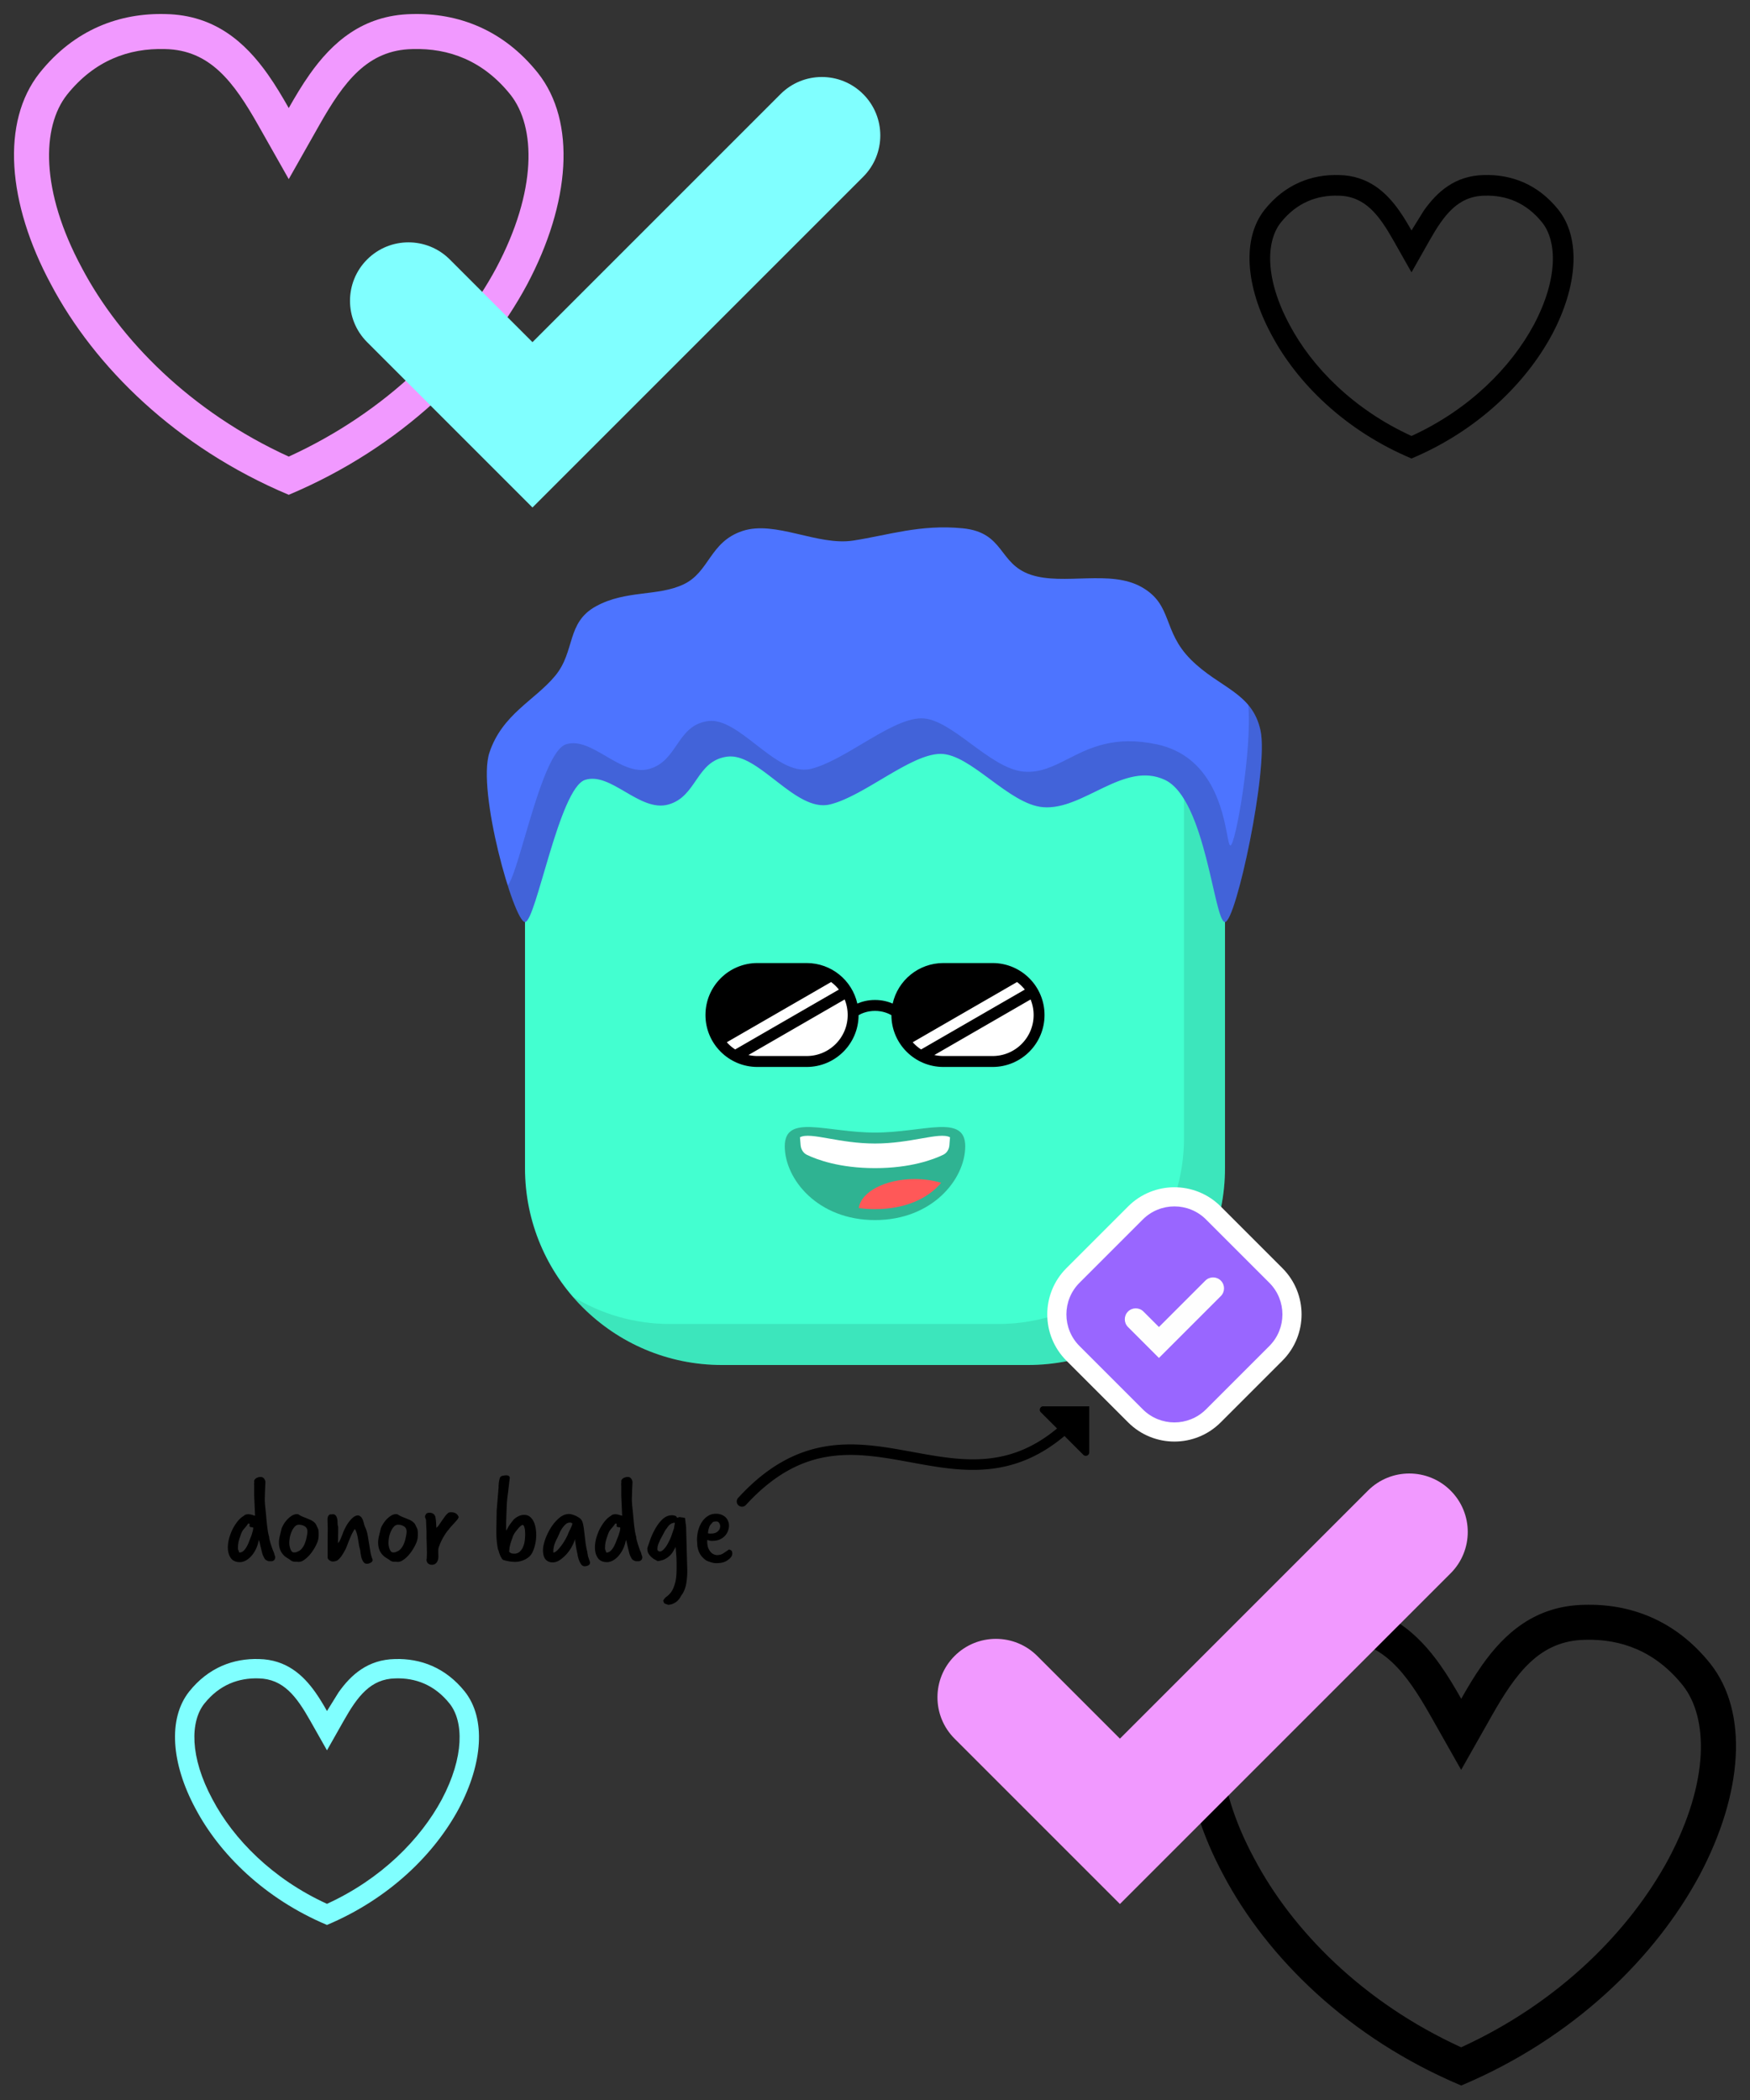 <svg xmlns="http://www.w3.org/2000/svg" width="500" height="600" fill="none" xmlns:v="https://vecta.io/nano"><rect width="100%" height="100%" fill="#333333" stroke="none"/><path d="M150 227.5c0-20.71 16.79-37.5 37.5-37.5h125c20.71 0 37.5 16.79 37.5 37.5v106.25c0 31.066-25.184 56.25-56.25 56.25h-87.5c-31.066 0-56.25-25.184-56.25-56.25V227.5z" fill="#43ffd0"/><path fill-rule="evenodd" d="M163.613 370.437C173.93 382.415 189.205 390 206.253 390h87.5c31.066 0 56.25-25.184 56.25-56.25V227.5c0-13.355-6.982-25.08-17.495-31.724 3.66 5.8 5.776 12.65 5.776 20.006v109.375c0 29.34-23.784 53.125-53.125 53.125h-93.75c-10.2 0-19.7-2.87-27.796-7.844z" fill="#000" fill-opacity=".1"/><path d="M332.812 222.812c11.718 5.47 14.062 40.625 17.187 40.625s12.5-43.75 10.156-54.688-11.718-12.11-19.92-20.312-5.078-15.625-14.063-20.703-22.265-.39-31.64-3.516-7.422-12.11-19.532-13.28-21.093 1.953-31.25 3.515-22.265-5.86-31.64-2.734-9.375 11.72-16.797 15.234-16.406 1.563-25 6.25-5.86 12.89-11.72 19.922S143.5 204.062 139.844 215s7.03 48.438 10.155 48.438 9.766-38.28 17.188-40.625 15.625 9.375 23.828 7.03 7.813-12.5 16.797-13.672 19.532 16.016 29.297 13.672 23.047-14.453 31.64-14.453 19.532 14.453 29.297 15.234c11.512.92 23.048-13.28 34.766-7.812z" fill="#4d74ff"/><g fill-rule="evenodd"><g fill="#000"><path d="M350.617 238.45c-1.302-6.76-4.32-22.445-20.15-25.794-12.086-2.556-19.13 1.022-25.276 4.145-4.184 2.126-7.953 4.04-12.615 3.668-4.898-.392-10.092-4.224-15.137-7.947-5.01-3.698-9.876-7.287-14.16-7.287-4.713 0-10.836 3.642-17.016 7.318-5.09 3.027-10.215 6.076-14.625 7.135-5.123 1.23-10.462-2.917-15.677-6.968-4.725-3.67-9.35-7.26-13.62-6.704-4.734.617-6.865 3.73-9.022 6.877-1.937 2.828-3.894 5.686-7.775 6.795-4.17 1.19-8.34-1.25-12.406-3.632-3.934-2.304-7.773-4.552-11.422-3.4-4.415 1.394-8.552 15.502-11.84 26.706-1.944 6.63-3.6 12.242-4.82 13.604 1.947 6.144 3.88 10.472 4.942 10.472 1.266 0 3.1-6.286 5.35-13.92 3.286-11.204 7.424-25.31 11.838-26.705 3.65-1.153 7.488 1.095 11.423 3.4 4.067 2.382 8.236 4.823 12.406 3.632 3.88-1.11 5.838-3.967 7.775-6.794 2.157-3.15 4.288-6.26 9.02-6.878 4.27-.557 8.895 3.034 13.62 6.704 5.215 4.05 10.554 8.198 15.677 6.968 4.4-1.058 9.536-4.108 14.624-7.135 6.18-3.676 12.304-7.318 17.017-7.318 4.282 0 9.147 3.59 14.16 7.288 5.045 3.722 10.24 7.554 15.137 7.946 4.99.4 9.982-2.042 14.993-4.49 6.552-3.203 13.133-6.42 19.773-3.32 7.577 3.536 11.235 19.485 13.72 30.315 1.357 5.92 2.364 10.3 3.47 10.3 3.125 0 12.5-43.75 10.156-54.688-.665-3.104-1.897-5.42-3.507-7.336 1.137 12.78-3.646 40.15-5.1 40.15-.344 0-.575-1.2-.943-3.113z" fill-opacity=".15"/><path d="M201.562 290c0-8.198 6.646-14.844 14.844-14.844h14.063c7.076 0 12.996 4.952 14.483 11.58 1.226-.532 2.94-1.033 5.048-1.033s3.822.5 5.048 1.033c1.487-6.628 7.407-11.58 14.483-11.58h14.063c8.198 0 14.844 6.646 14.844 14.844s-6.646 14.844-14.844 14.844H269.53c-8.18 0-14.817-6.62-14.843-14.795-.815-.476-2.453-1.22-4.688-1.22s-3.873.745-4.688 1.22c-.026 8.175-6.662 14.795-14.843 14.795h-14.063c-8.198 0-14.844-6.646-14.844-14.844z"/></g><path d="M292.8 282.737a11.821 11.821 0 0 0-2.22-2.153l-29.798 17.203c.7.787 1.505 1.48 2.393 2.054l29.625-17.104zm1.65 2.824c.56 1.37.87 2.868.87 4.44 0 6.472-5.246 11.72-11.72 11.72h-14.06a11.81 11.81 0 0 1-2.582-.285l27.493-15.873zm-54.774-2.824a11.821 11.821 0 0 0-2.22-2.153l-29.798 17.203c.7.787 1.505 1.48 2.393 2.054l29.625-17.104zm1.65 2.824c.56 1.37.87 2.868.87 4.44 0 6.472-5.246 11.72-11.72 11.72h-14.062a11.81 11.81 0 0 1-2.582-.285l27.493-15.873z" fill="#fff"/><path d="M250 348.593c16.406 0 25.78-11.718 25.78-21.093s-11.938-3.907-25.78-3.907-25.78-5.468-25.78 3.907 9.375 21.093 25.78 21.093z" fill="#000" fill-opacity=".3"/><path d="M271.437 324.94l-.192 2.308c-.096 1.148-.712 2.185-1.75 2.686-2.804 1.355-9.303 3.818-19.496 3.818-10.122 0-16.6-2.428-19.437-3.79-1.074-.516-1.714-1.6-1.813-2.778l-.188-2.245c1.526-.834 4.42-.325 8.307.36 3.616.635 8.092 1.423 13.13 1.423s9.515-.788 13.13-1.423c3.89-.684 6.782-1.193 8.307-.36z" fill="#fff"/><path d="M268.903 337.94c-3.837 4.6-10.426 7.528-18.9 7.528-1.617 0-3.166-.106-4.64-.31.638-4.634 7.543-8.283 15.968-8.283 2.74 0 5.317.386 7.572 1.066z" fill="#ff5858"/></g><path d="M322.325 344.695c7.302-7.302 19.142-7.302 26.444 0l17.63 17.63c7.303 7.302 7.303 19.142 0 26.444l-17.63 17.63c-7.302 7.303-19.142 7.303-26.444 0l-17.63-17.63c-7.302-7.302-7.302-19.142 0-26.444l17.63-17.63z" fill="#fff"/><path d="M326.508 348.43c4.992-4.99 13.086-4.99 18.077 0l18.077 18.077c4.992 4.992 4.992 13.086 0 18.077l-18.077 18.077c-4.99 4.992-13.085 4.992-18.077 0l-18.077-18.077c-4.99-4.99-4.99-13.085 0-18.077l18.077-18.077z" fill="#96f"/><path d="M348.807 370.31c1.22-1.22 1.22-3.2 0-4.42s-3.2-1.22-4.42 0l-13.26 13.258-4.42-4.42c-1.22-1.22-3.2-1.22-4.42 0s-1.22 3.2 0 4.42l8.84 8.84 17.678-17.678z" fill="#fefefe"/><g fill-rule="evenodd"><path d="M411.524 475.75c2.227 3.155 4.174 6.452 5.967 9.622 1.794-3.17 3.74-6.467 5.968-9.622 6.396-9.06 15.104-16.942 29.14-17.23 13.154-.387 26.115 4.352 36.077 16.83 11.026 13.928 9.285 37.14-3.095 60.45-12.574 23.406-35.883 46.522-68.09 60.062-32.207-13.54-55.517-36.656-67.897-60.062-12.573-23.3-14.314-46.522-3.288-60.45 9.962-12.477 22.922-17.216 36.076-16.83 14.037.287 22.746 8.17 29.142 17.23zm-57.4 5.822c7.82-9.784 17.654-13.358 27.954-13.056l.045.002h.045c12.803.26 19.55 9.306 26.6 21.778l8.703 15.377 8.703-15.377c7.06-12.472 13.808-21.517 26.61-21.778h.045l.044-.002c10.3-.302 20.134 3.272 27.955 13.056 7.25 9.18 7.642 27.418-4.088 49.516-10.996 20.46-31.206 41.037-59.27 53.857-28.078-12.826-48.26-33.406-59.057-53.82l-.02-.036-.02-.036c-11.91-22.078-11.503-40.312-4.26-49.48z" fill="#000"/><path d="M90.122 483.544c1.232 1.745 2.31 3.57 3.301 5.323l3.301-5.323c3.538-5.012 8.356-9.373 16.122-9.532 7.277-.214 14.447 2.408 19.958 9.3 6.1 7.706 5.137 20.547-1.712 33.443-6.956 12.95-19.85 25.737-37.669 33.228-17.818-7.49-30.713-20.28-37.562-33.228-6.956-12.896-7.919-25.737-1.819-33.443 5.511-6.902 12.681-9.524 19.958-9.3 7.766.16 12.584 4.52 16.122 9.532zm-31.75 3.22c4.327-5.414 9.767-7.39 15.465-7.223h.025l.025.001c7.083.145 10.817 5.148 14.722 12.048l4.814 8.507 4.814-8.507c3.905-6.9 7.639-11.903 14.722-12.048l.025-.001h.024c5.7-.168 11.14 1.81 15.465 7.222 4.012 5.078 4.23 15.17-2.26 27.394-6.084 11.32-17.265 22.704-32.791 29.796-15.534-7.096-26.699-18.482-32.672-29.776l-.011-.02-.011-.02c-6.589-12.215-6.364-22.302-2.357-27.374z" fill="#80ffff"/></g><path d="M414.467 449.514c6.523-6.523 6.523-17.1 0-23.622s-17.1-6.523-23.622 0l-70.865 70.866-23.622-23.623c-6.523-6.523-17.1-6.523-23.622 0s-6.523 17.1 0 23.622L319.98 544l94.488-94.486z" fill="#f199ff"/><g fill-rule="evenodd"><path d="M399.766 60.173c1.313 1.86 2.46 3.805 3.52 5.673l3.518-5.673c3.772-5.343 8.907-9.991 17.185-10.16v.001-.001c7.756-.228 15.4 2.567 21.273 9.924 6.502 8.213 5.475 21.901-1.825 35.646-7.414 13.802-21.16 27.433-40.15 35.418-18.993-7.985-32.738-21.616-40.038-35.418-7.414-13.745-8.44-27.433-1.94-35.646 5.874-7.357 13.517-10.152 21.273-9.924 8.278.169 13.413 4.817 17.185 10.16zm-33.842 3.433c4.612-5.77 10.4-7.878 16.484-7.7l.027.001.026.001c7.55.154 11.53 5.488 15.692 12.842l5.132 9.067 5.13-9.067c4.163-7.355 8.142-12.688 15.692-12.842l.026-.001.027-.001c6.074-.179 11.873 1.929 16.485 7.7 4.275 5.413 4.506 16.168-2.41 29.198-6.484 12.064-18.402 24.199-34.95 31.759-16.558-7.564-28.458-19.7-34.826-31.738l-.022-.042c-7.023-13.02-6.784-23.771-2.513-29.177z" fill="#000"/><path d="M76.529 21.253c2.227 3.155 4.174 6.452 5.968 9.622 1.794-3.169 3.741-6.467 5.968-9.622C94.861 12.192 103.57 4.309 117.61 4.022c13.155-.387 26.116 4.353 36.08 16.83 11.027 13.929 9.286 37.143-3.095 60.454-12.575 23.408-35.886 46.526-68.096 60.067-32.21-13.54-55.52-36.66-67.902-60.067C2.021 57.995.28 34.781 11.306 20.852c9.963-12.478 22.924-17.217 36.08-16.83 14.039.287 22.748 8.17 29.144 17.231zm-57.395 5.822c7.821-9.786 17.656-13.36 27.956-13.057l.045.001.045.001c12.804.262 19.554 9.307 26.613 21.78l8.703 15.377L91.2 35.8c7.059-12.473 13.809-21.519 26.613-21.78l.045-.001.045-.001c10.3-.303 20.135 3.272 27.956 13.057 7.252 9.18 7.644 27.42-4.087 49.52-10.997 20.461-31.21 41.041-59.275 53.862-28.08-12.827-48.264-33.409-59.062-53.825l-.019-.036-.019-.036c-11.91-22.08-11.504-40.316-4.261-49.484z" fill="#f199ff"/></g><path d="M246.623 50.514c6.523-6.523 6.523-17.099 0-23.622s-17.098-6.523-23.62 0l-70.866 70.865-23.622-23.622c-6.523-6.523-17.1-6.523-23.622 0s-6.523 17.099 0 23.622L152.136 145l94.487-94.486z" fill="#80ffff"/><path d="M298.078 401.807h13.142v13.142c0 .9-1.077 1.337-1.707.707l-5.373-5.374c-7.602 6.38-15.08 8.94-22.48 9.537-7.274.6-14.447-.727-21.397-2.002l-.001-.001-1.842-.336c-7.602-1.38-14.968-2.512-22.416-1.2-7.38 1.3-14.97 5.063-22.898 13.723-.56.6-1.508.653-2.12.094s-.653-1.5-.093-2.12c8.32-9.1 16.483-13.212 24.586-14.65 8.037-1.427 15.9-.183 23.475 1.192l1.788.326c7.025 1.287 13.815 2.53 20.675 1.975 6.724-.544 13.544-2.826 20.592-8.677l-4.64-4.638c-.63-.63-.184-1.707.707-1.707zM76.91 439.268c0 .096.036.324.108.684l.324 1.152.396 1.188.288.792a3.491 3.491 0 0 1 .324.828c.072.288.168.576.288.864 0 .48-.12.816-.36 1.008s-.48.288-.72.288h-.468c-.24 0-.384-.012-.432-.036a5.979 5.979 0 0 1-.684-.324c-.216-.12-.444-.456-.684-1.008-.12-.168-.24-.468-.36-.9l-.36-1.44-.324-1.404c-.096-.456-.192-.78-.288-.972-.192.984-.48 1.872-.864 2.664-.384.768-.828 1.428-1.332 1.98s-1.032.972-1.584 1.26-1.092.432-1.62.432c-1.2 0-2.076-.396-2.628-1.188-.552-.816-.828-1.824-.828-3.024 0-.696.096-1.464.288-2.304.216-.84.504-1.668.864-2.484.384-.816.84-1.584 1.368-2.304s1.104-1.296 1.728-1.728c.096-.048.264-.168.504-.36s.6-.288 1.08-.288c.336 0 .66.048.972.144l.972.288-.108-2.484-.108-2.376-.036-.9v-2.628l-.036-.792c.048-.192.06-.396.036-.612-.024-.24.048-.444.216-.612.192-.24.432-.408.72-.504.312-.12.612-.18.9-.18.432 0 .768.168 1.008.504.24.312.36.66.36 1.044l-.108 2.34-.072 2.412c0 .552.036 1.212.108 1.98l.216 2.052.144 1.656.18 1.836.252 1.764c.096.576.216 1.092.36 1.548v.144zm-8.568 4.32c.504 0 .936-.18 1.296-.54s.672-.792.936-1.296.492-1.032.684-1.584l.576-1.44.324-1.08c.12-.36.18-.744.18-1.152 0-.072-.048-.108-.144-.108-.072-.024-.168-.036-.288-.036l-.36-.072c-.12-.024-.204-.096-.252-.216v-.36c.024-.12.036-.24.036-.36h-.216c-.048-.024-.12-.036-.216-.036-.336.504-.72.996-1.152 1.476-.408.456-.72 1.008-.936 1.656l-.396 1.152-.252.9-.144.9-.036.972c0 .192.048.396.144.612s.168.42.216.612zm15.965 2.628c-.408 0-.78-.108-1.116-.324-.312-.24-.648-.468-1.008-.684-.792-.456-1.404-1.056-1.836-1.8s-.648-1.656-.648-2.736c0-.528.084-1.152.252-1.872l.504-2.052c.072-.264.24-.624.504-1.08.264-.48.588-.936.972-1.368a7.155 7.155 0 0 1 1.368-1.188c.504-.336 1.02-.504 1.548-.504.216 0 .432.072.648.216.336.216.684.396 1.044.54l1.08.432 1.116.468c.36.168.696.384 1.008.648a2.202 2.202 0 0 1 .612.792l.432.9a2.102 2.102 0 0 1 .216.756c.024.24.036.492.036.756v.684c-.024.744-.18 1.44-.468 2.088-.264.624-.588 1.236-.972 1.836-.192.312-.444.672-.756 1.08s-.66.792-1.044 1.152-.792.672-1.224.936c-.408.24-.828.36-1.26.36-.12 0-.252-.012-.396-.036h-.612zm3.528-8.604c0-.696-.252-1.2-.756-1.512s-1.056-.468-1.656-.468c-.48 0-.888.192-1.224.576-.336.36-.624.816-.864 1.368-.24.528-.42 1.104-.54 1.728-.096.6-.144 1.128-.144 1.584 0 .096.012.288.036.576.048.288.12.588.216.9s.228.588.396.828c.192.24.432.36.72.36.264 0 .504-.036.72-.108l.72-.324c.384-.24.72-.564 1.008-.972s.516-.852.684-1.332c.192-.48.336-.984.432-1.512.12-.528.204-1.032.252-1.512v-.18zm8.724 3.276c.336-.336.6-.768.792-1.296l.612-1.512.072-.216c.144-.384.36-.852.648-1.404a10.173 10.173 0 0 1 1.008-1.62c.384-.528.804-.972 1.26-1.332s.924-.54 1.404-.54c.408.12.708.312.9.576.216.264.372.564.468.9.12.312.216.648.288 1.008a6.723 6.723 0 0 0 .36.972c.312.696.54 1.44.684 2.232l.792 4.824c.144.792.36 1.524.648 2.196-.048.384-.264.66-.648.828-.36.192-.684.288-.972.288-.432 0-.768-.168-1.008-.504-.24-.312-.432-.696-.576-1.152-.12-.48-.216-.972-.288-1.476-.048-.504-.12-.924-.216-1.26-.12-.408-.216-.864-.288-1.368l-.252-1.584c-.096-.528-.216-1.02-.36-1.476-.12-.456-.3-.828-.54-1.116-.408.648-.744 1.26-1.008 1.836l-.684 1.62-.576 1.512c-.192.48-.432.972-.72 1.476-.384.696-.732 1.236-1.044 1.62s-.6.672-.864.864c-.264.168-.516.264-.756.288-.24.048-.468.072-.684.072-.24 0-.54-.12-.9-.36-.336-.24-.504-.528-.504-.864v-4.212l.036-4.104-.036-1.224-.036-1.26a2.404 2.404 0 0 1 .144-.828c.12-.288.312-.492.576-.612h.432c.144-.024.276-.036.396-.036.312 0 .552.096.72.288.192.168.324.384.396.648.096.264.156.54.18.828l.036.72c0 .264.024.516.072.756.072.24.108.492.108.756l-.036 2.268-.036 1.8v.18zm16.084 5.328c-.408 0-.78-.108-1.116-.324-.312-.24-.648-.468-1.008-.684-.792-.456-1.404-1.056-1.836-1.8s-.648-1.656-.648-2.736c0-.528.084-1.152.252-1.872l.504-2.052c.072-.264.24-.624.504-1.08.264-.48.588-.936.972-1.368a7.155 7.155 0 0 1 1.368-1.188c.504-.336 1.02-.504 1.548-.504.216 0 .432.072.648.216.336.216.684.396 1.044.54l1.08.432 1.116.468c.36.168.696.384 1.008.648a2.202 2.202 0 0 1 .612.792l.432.9a2.102 2.102 0 0 1 .216.756c.024.24.036.492.036.756v.684c-.024.744-.18 1.44-.468 2.088-.264.624-.588 1.236-.972 1.836-.192.312-.444.672-.756 1.08s-.66.792-1.044 1.152-.792.672-1.224.936c-.408.24-.828.36-1.26.36-.12 0-.252-.012-.396-.036h-.612zm3.528-8.604c0-.696-.252-1.2-.756-1.512s-1.056-.468-1.656-.468c-.48 0-.888.192-1.224.576-.336.36-.624.816-.864 1.368-.24.528-.42 1.104-.54 1.728-.096.6-.144 1.128-.144 1.584 0 .096.012.288.036.576.048.288.12.588.216.9s.228.588.396.828c.192.24.432.36.72.36.264 0 .504-.036.72-.108l.72-.324c.384-.24.72-.564 1.008-.972s.516-.852.684-1.332c.192-.48.336-.984.432-1.512.12-.528.204-1.032.252-1.512v-.18zm5.7 7.884c.048-.12.072-.336.072-.648l.036-1.224-.036-1.476-.036-1.44-.036-1.152v-1.764l-.144-3.168v-.144a1.35 1.35 0 0 0-.144-.612c-.096-.216-.144-.444-.144-.684.096-.312.228-.552.396-.72s.468-.252.9-.252c.408 0 .732.084.972.252.24.144.42.336.54.576.12.216.192.468.216.756l.108.828.108 1.908c.24-.192.492-.468.756-.828l.828-1.224.9-1.26c.312-.408.636-.744.972-1.008.192-.096.432-.144.72-.144.576 0 1.032.108 1.368.324.36.216.636.564.828 1.044-.048.216-.18.468-.396.756l-.756.864-.864.936c-.288.312-.54.624-.756.936-.36.384-.72.852-1.08 1.404s-.684 1.116-.972 1.692-.528 1.128-.72 1.656c-.192.504-.288.912-.288 1.224v.828l.036.792c0 .288-.024.588-.072.9-.048.288-.144.552-.288.792-.144.264-.336.468-.576.612-.24.168-.552.252-.936.252-.456 0-.828-.144-1.116-.432-.264-.264-.396-.6-.396-1.008v-.144zm22.738-10.548v1.908l.036.468.72-1.296c.288-.432.744-1.044 1.368-1.836.048-.048.156-.144.324-.288s.384-.3.648-.468c.288-.168.6-.312.936-.432a3.506 3.506 0 0 1 1.116-.18c.72 0 1.296.204 1.728.612.456.384.804.864 1.044 1.44.264.576.444 1.2.54 1.872s.144 1.272.144 1.8c0 .288-.024.696-.072 1.224s-.144 1.092-.288 1.692-.348 1.2-.612 1.8c-.24.576-.564 1.056-.972 1.44-.552.504-1.2.888-1.944 1.152s-1.416.396-2.016.396a11.376 11.376 0 0 1-1.8-.144c-.576-.096-1.14-.228-1.692-.396-.144-.072-.288-.204-.432-.396l-.396-.72c-.12-.264-.228-.54-.324-.828l-.252-.828c-.072-.072-.144-.3-.216-.684l-.216-1.404-.144-1.692-.036-1.584.108-6.012.54-6.552c0-.456.024-.9.072-1.332s.144-.888.288-1.368c.12-.36.384-.576.792-.648.432-.096.792-.144 1.08-.144a1.35 1.35 0 0 1 .612.144c.192.096.312.264.36.504l-.504 4.356c-.216 1.368-.348 2.82-.396 4.356l-.144 4.068zm1.836 4.32l-.36 1.008-.288.9-.216 1.008-.108 1.152c.264.288.516.456.756.504s.552.072.936.072c.6-.072 1.08-.3 1.44-.684.384-.384.684-.852.9-1.404s.36-1.14.432-1.764c.072-.648.108-1.248.108-1.8l-.036-.756c0-.288-.036-.564-.108-.828-.048-.264-.12-.492-.216-.684s-.216-.288-.36-.288-.36.12-.648.36c-.264.24-.54.54-.828.9a12.801 12.801 0 0 0-.828 1.08c-.24.384-.408.72-.504 1.008l-.072.216zm21.797 6.084l.216.612c.072.192.108.384.108.576s-.06.348-.18.468c-.096.12-.228.216-.396.288-.144.072-.3.12-.468.144-.168.048-.324.072-.468.072-.48 0-.876-.276-1.188-.828-.312-.528-.564-1.188-.756-1.98l-.504-2.556-.36-2.448c-.072.504-.312 1.14-.72 1.908-.384.768-.876 1.512-1.476 2.232-.6.696-1.26 1.296-1.98 1.8s-1.44.756-2.16.756c-.576 0-1.056-.12-1.44-.36-.36-.216-.636-.492-.828-.828s-.324-.708-.396-1.116c-.072-.432-.108-.828-.108-1.188 0-.792.192-1.764.576-2.916.408-1.176.948-2.316 1.62-3.42.696-1.104 1.488-2.04 2.376-2.808.912-.792 1.872-1.188 2.88-1.188.216 0 .456.036.72.108.288.072.576.168.864.288.288.096.564.228.828.396.264.144.492.288.684.432.408.336.684.792.828 1.368s.252 1.176.324 1.8l.396 3.276c.096.96.276 1.98.54 3.06l.216 1.332.252.72zm-10.152-1.872v.072c.024 0 .036.012.036.036.312-.024.672-.228 1.08-.612.408-.408.816-.888 1.224-1.44a16.318 16.318 0 0 0 1.116-1.728c.36-.624.624-1.176.792-1.656l.324-.72.396-.792c.144-.288.252-.552.324-.792.096-.24.144-.444.144-.612l-.324-.144c-.096-.048-.204-.072-.324-.072-.528 0-.996.204-1.404.612s-.768.864-1.08 1.368c-.288.504-.528.996-.72 1.476l-.396.864c-.336.6-.624 1.248-.864 1.944-.216.696-.324 1.368-.324 2.016v.18zm23.7-4.212c0 .096.036.324.108.684l.324 1.152.396 1.188.288.792a3.491 3.491 0 0 1 .324.828c.072.288.168.576.288.864 0 .48-.12.816-.36 1.008s-.48.288-.72.288h-.468c-.24 0-.384-.012-.432-.036a5.979 5.979 0 0 1-.684-.324c-.216-.12-.444-.456-.684-1.008-.12-.168-.24-.468-.36-.9l-.36-1.44-.324-1.404c-.096-.456-.192-.78-.288-.972-.192.984-.48 1.872-.864 2.664-.384.768-.828 1.428-1.332 1.98s-1.032.972-1.584 1.26-1.092.432-1.62.432c-1.2 0-2.076-.396-2.628-1.188-.552-.816-.828-1.824-.828-3.024 0-.696.096-1.464.288-2.304.216-.84.504-1.668.864-2.484.384-.816.84-1.584 1.368-2.304s1.104-1.296 1.728-1.728c.096-.048.264-.168.504-.36s.6-.288 1.08-.288c.336 0 .66.048.972.144l.972.288-.108-2.484-.108-2.376-.036-.9v-2.628l-.036-.792c.048-.192.06-.396.036-.612-.024-.24.048-.444.216-.612.192-.24.432-.408.72-.504.312-.12.612-.18.9-.18.432 0 .768.168 1.008.504.24.312.36.66.36 1.044l-.108 2.34-.072 2.412c0 .552.036 1.212.108 1.98l.216 2.052.144 1.656.18 1.836.252 1.764c.096.576.216 1.092.36 1.548v.144zm-8.568 4.32c.504 0 .936-.18 1.296-.54s.672-.792.936-1.296.492-1.032.684-1.584l.576-1.44.324-1.08c.12-.36.18-.744.18-1.152 0-.072-.048-.108-.144-.108-.072-.024-.168-.036-.288-.036l-.36-.072c-.12-.024-.204-.096-.252-.216v-.36c.024-.12.036-.24.036-.36h-.216c-.048-.024-.12-.036-.216-.036-.336.504-.72.996-1.152 1.476-.408.456-.72 1.008-.936 1.656l-.396 1.152-.252.9-.144.9-.036.972c0 .192.048.396.144.612s.168.42.216.612zm20.233-9.936c.12-.048.228-.084.324-.108.12-.024.24-.06.36-.108.216.048.444.084.684.108.264.024.564.084.9.18l.18 1.584c.096.504.144 1.056.144 1.656l.144 5.364.18 6.408c0 1.152-.084 2.292-.252 3.42a9.128 9.128 0 0 1-1.116 3.24c-.192.216-.372.48-.54.792-.168.336-.396.66-.684.972-.288.336-.66.624-1.116.864-.432.264-1.008.432-1.728.504l-.9-.324c-.24-.072-.42-.36-.54-.864.192-.432.492-.804.9-1.116.432-.288.864-.708 1.296-1.26s.804-1.356 1.116-2.412c.336-1.032.504-2.52.504-4.464v-1.548l-.036-1.44-.108-1.476-.144-1.656c-.24.504-.504.984-.792 1.44-.264.432-.6.828-1.008 1.188-.384.36-.852.672-1.404.936-.528.24-1.164.408-1.908.504l-1.044-.576c-.336-.216-.648-.468-.936-.756a4.087 4.087 0 0 1-.72-.972c-.168-.36-.252-.768-.252-1.224 0-.144.012-.252.036-.324l.828-2.412c.384-1.032.864-2.052 1.44-3.06.576-1.032 1.26-1.92 2.052-2.664s1.692-1.116 2.7-1.116a2.367 2.367 0 0 1 .576.072 5.303 5.303 0 0 1 .576.18l.288.468zm-4.896 9.648c.36-.048.72-.264 1.08-.648.384-.384.744-.876 1.08-1.476.36-.624.696-1.32 1.008-2.088l.864-2.484c.024-.264.06-.516.108-.756.072-.264.108-.528.108-.792-.384.024-.708.108-.972.252a3.141 3.141 0 0 0-.72.54c-.192.216-.372.456-.54.72l-.54.72-.684 1.296-.72 1.332-.576 1.368c-.144.456-.216.9-.216 1.332 0 .384.24.612.72.684zm10.58-3.276c0-.888.108-1.776.324-2.664.24-.912.588-1.728 1.044-2.448s1.02-1.296 1.692-1.728c.672-.456 1.452-.684 2.34-.684.624 0 1.164.096 1.62.288.48.192.876.444 1.188.756s.54.672.684 1.08c.168.384.252.792.252 1.224 0 .552-.108 1.092-.324 1.62-.192.504-.48.96-.864 1.368s-.864.744-1.44 1.008c-.552.24-1.188.372-1.908.396-.312.024-.588.012-.828-.036s-.516-.12-.828-.216c-.024.12-.036.228-.036.324v.18c.024.888.168 1.584.432 2.088s.552.888.864 1.152c.312.24.612.396.9.468s.48.108.576.108c.744 0 1.356-.168 1.836-.504l1.656-1.116.396.18c.144.048.276.156.396.324l.072.36c.024.072.036.192.036.36-.024.336-.12.624-.288.864-.144.216-.312.408-.504.576-.624.528-1.212.864-1.764 1.008-.528.168-1.224.252-2.088.252-.384 0-.864-.084-1.44-.252-.552-.168-1.02-.348-1.404-.54-.576-.432-1.032-.864-1.368-1.296-.312-.432-.564-.888-.756-1.368a7.794 7.794 0 0 1-.36-1.476l-.108-1.656zm3.132-1.944c.096.024.24.048.432.072h.504c.816 0 1.44-.204 1.872-.612.456-.408.684-.9.684-1.476 0-.336-.096-.648-.288-.936s-.456-.432-.792-.432a3.663 3.663 0 0 0-.72.072c-.216.048-.384.168-.504.36-.096.12-.204.24-.324.36s-.24.288-.36.504c-.096.216-.192.492-.288.828-.096.312-.168.732-.216 1.26z" fill="#000"/></svg>